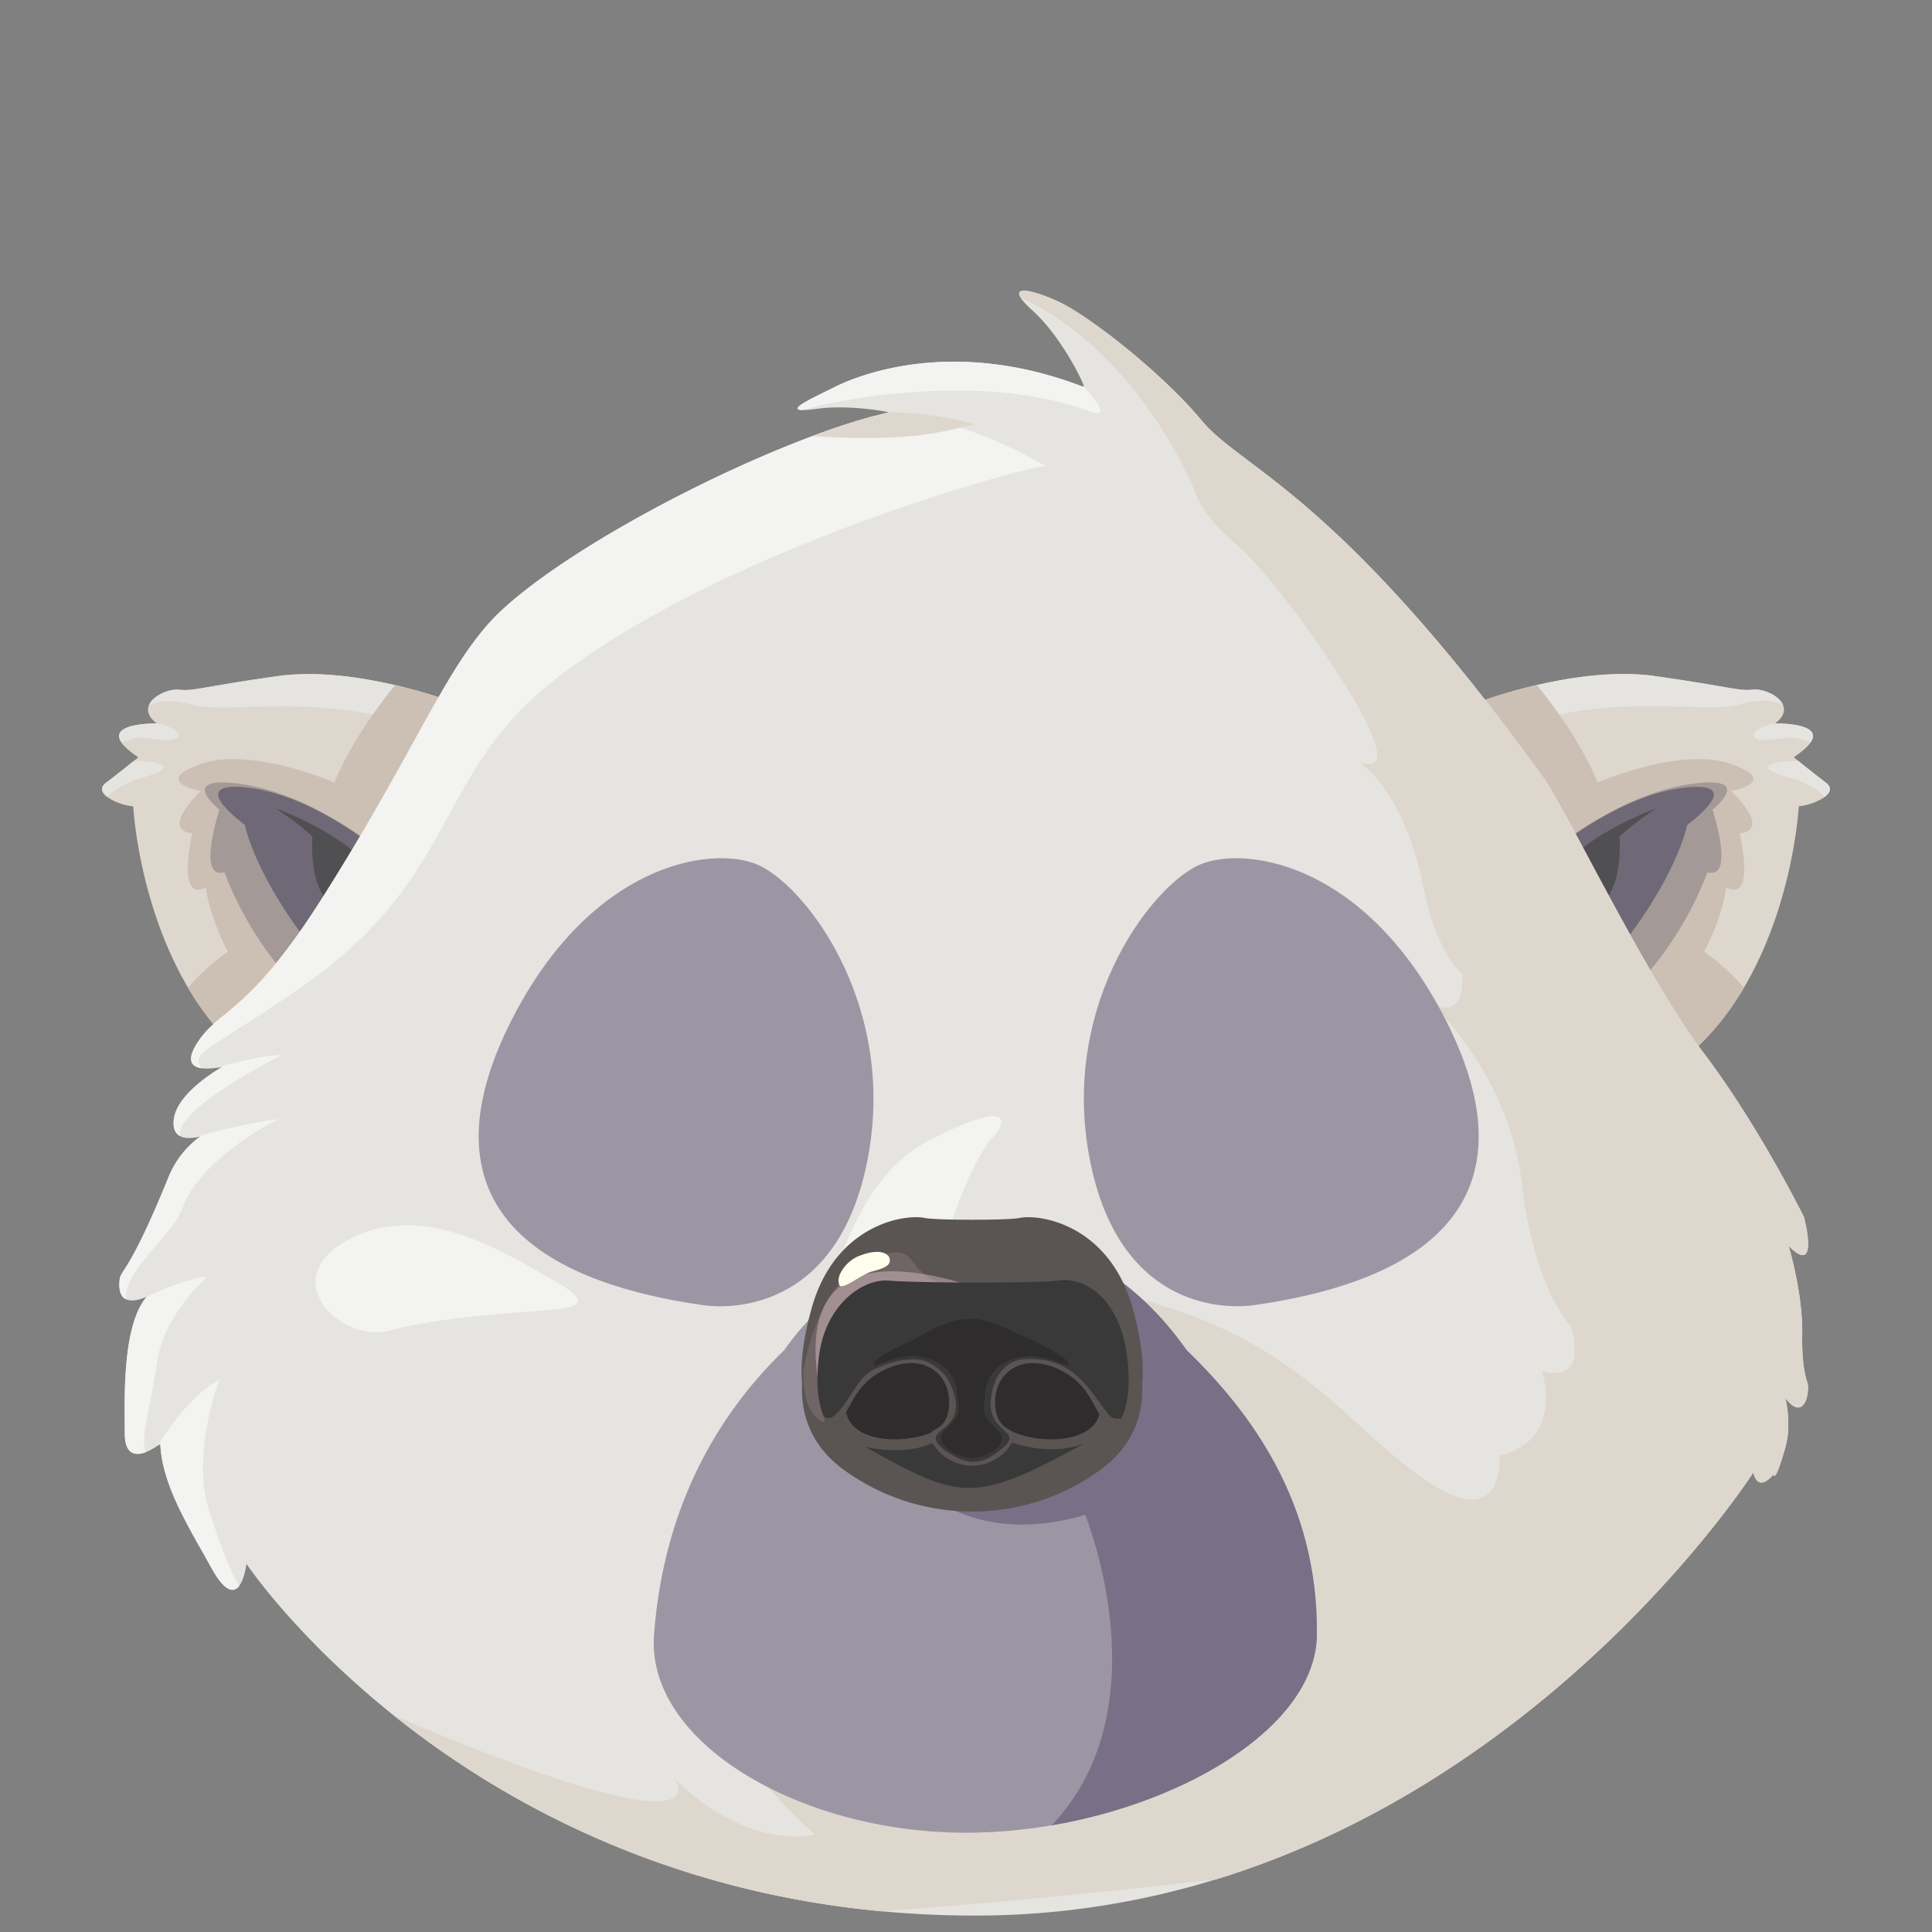 <svg id="Assets" xmlns="http://www.w3.org/2000/svg" viewBox="0 0 800 800"><rect x="0" y="0" width="800" height="800" fill="#808080" stroke="none"/><defs><style>.cls-1{fill:#ded7ce;}.cls-2{fill:#e5e4e0;}.cls-3{fill:#cbc0b3;}.cls-4{fill:#a39a98;}.cls-5{fill:#6f6977;}.cls-6{fill:#505052;}.cls-7{fill:#f3f3f1;}.cls-8{fill:#9c96a4;}.cls-9{opacity:0.68;}.cls-10{fill:#685d7a;}.cls-11{fill:#5a5453;}.cls-12{fill:#393939;}.cls-13{fill:#2e2c2c;}.cls-14{opacity:0.13;}.cls-15{fill:#fcd9de;}.cls-16{opacity:0.36;}.cls-17{fill:#fffdec;}</style></defs><g id="Forma_6494" data-name="Forma 6494"><path class="cls-1" d="M114.66,280c-32.23,4.59-34.24,6.26-40.61,5.6s-19,6.54-9.1,14c0,0-29.4-.58-7.7,14,0,0-7.29,6-13.31,10.5s5.57,9.4,11.21,9.8c0,0,3.61,70.17,49,105.74s82.63-149.15,82.63-149.15S146.89,275.35,114.66,280Z"/></g><g id="Forma_6495" data-name="Forma 6495"><path class="cls-2" d="M63.55,315.66a34.71,34.71,0,0,0-8.25-.52c-2.57,2.09-7.26,5.85-11.36,8.92-2.74,2.06-1.82,4.19.52,5.94,3.23-3.95,12.09-7.34,12.09-7.34S76.32,318,63.55,315.66ZM114.66,280c-32.23,4.59-34.24,6.26-40.61,5.6-4-.42-10.64,2.35-12.35,6.34,2-1.15,7.5-3.1,18.65,0,14.8,4.07,52.69-6.31,100.13,11.21l5.72-9.8c.39-1.82.59-2.81.59-2.81S146.89,275.35,114.66,280ZM65,299.55s-20.54-.4-14.6,8c6-2.47,8-2.37,12.5-1.68C80.57,308.58,73.49,300.54,65,299.55Z"/></g><g id="Forma_6496" data-name="Forma 6496"><path class="cls-3" d="M163.64,283.67c-8.31,10.2-18.78,24.84-25.17,40.39,0,0-34.55-15.08-55.32-7.7s0,11.2,0,11.2-17.16,16-3.5,17.51c0,0-6.89,28.81,5.6,22.4,0,0,1.13,11.2,9.11,26.61A90,90,0,0,0,77.88,409a108.78,108.78,0,0,0,26.28,30.63c45.4,35.56,82.63-149.15,82.63-149.15A202.78,202.78,0,0,0,163.64,283.67Z"/></g><g id="Forma_6497" data-name="Forma 6497"><path class="cls-4" d="M100.66,324.76c-28.49-4.32-9.8,10.51-9.8,10.51s-9.62,29.21,2.1,25.9c0,0,9.13,26.78,30.81,48.32l31.51-58.82S129.15,329.08,100.66,324.76Z"/></g><g id="Forma_6498" data-name="Forma 6498"><path class="cls-5" d="M102.76,326.16c-27.1-3.2-1.4,15.41-1.4,15.41s4.19,22.19,30.81,54.61c.59-1.33,24.51-44.11,24.51-44.11S129.86,329.36,102.76,326.16Z"/></g><g id="Forma_6499" data-name="Forma 6499"><path class="cls-6" d="M114,334.56S125,342,129.37,346.47c0,0-2.69,31.77,16.1,29.41.9-1.37,6.3-17.51,6.3-17.51S145.39,347,114,334.56Z"/></g><g id="Forma_6494-2" data-name="Forma 6494"><path class="cls-1" d="M756.06,324.06c-6-4.51-13.31-10.5-13.31-10.5,21.7-14.59-7.7-14-7.7-14,9.92-7.46-2.73-14.66-9.1-14s-8.38-1-40.61-5.6-72.13,10.5-72.13,10.5,37.23,184.71,82.63,149.15,49-105.74,49-105.74C750.49,333.46,762.07,328.57,756.06,324.06Z"/></g><g id="Forma_6495-2" data-name="Forma 6495"><path class="cls-2" d="M738.3,291.89c-1.71-4-8.3-6.76-12.35-6.34-6.37.66-8.38-1-40.61-5.6s-72.13,10.5-72.13,10.5.2,1,.59,2.81l5.72,9.8c47.44-17.52,85.33-7.14,100.13-11.21C730.8,288.79,736.28,290.74,738.3,291.89Zm17.76,32.17c-4.1-3.07-8.79-6.83-11.36-8.92a34.71,34.71,0,0,0-8.25.52c-12.77,2.35,7,7,7,7s8.86,3.39,12.09,7.34C757.88,328.25,758.8,326.12,756.06,324.06Zm-6.41-16.52c5.94-8.39-14.6-8-14.6-8-8.54,1-15.62,9,2.1,6.31C741.61,305.17,743.63,305.07,749.65,307.54Z"/></g><g id="Forma_6496-2" data-name="Forma 6496"><path class="cls-3" d="M716.85,327.56s20.77-3.82,0-11.2-55.32,7.7-55.32,7.7c-6.39-15.55-16.86-30.19-25.17-40.39a202.78,202.78,0,0,0-23.15,6.78s37.23,184.71,82.63,149.15A108.78,108.78,0,0,0,722.12,409a90,90,0,0,0-16.48-14.89c8-15.41,9.11-26.61,9.11-26.61,12.49,6.41,5.6-22.4,5.6-22.4C734,343.59,716.85,327.56,716.85,327.56Z"/></g><g id="Forma_6497-2" data-name="Forma 6497"><path class="cls-4" d="M699.34,324.76c-28.49,4.32-54.62,25.91-54.62,25.91l31.51,58.82C697.91,388,707,361.17,707,361.17c11.72,3.31,2.1-25.9,2.1-25.9S727.83,320.44,699.34,324.76Z"/></g><g id="Forma_6498-2" data-name="Forma 6498"><path class="cls-5" d="M697.24,326.16c-27.1,3.2-53.92,25.91-53.92,25.91s23.92,42.78,24.51,44.11c26.62-32.42,30.81-54.61,30.81-54.61S724.34,323,697.24,326.16Z"/></g><g id="Forma_6499-2" data-name="Forma 6499"><path class="cls-6" d="M686,334.56c-31.43,12.43-37.81,23.81-37.81,23.81s5.4,16.14,6.3,17.51c18.79,2.36,16.1-29.41,16.1-29.41C675,342,686,334.56,686,334.56Z"/></g><g id="Forma_6470" data-name="Forma 6470"><path class="cls-2" d="M746.26,552.33c.26-16.86-5.61-36.41-5.61-36.41C753.68,529,747,504,747,504s-18.59-37.76-42-68.62S648.22,334.56,639.12,322C554,204.11,514.51,194.44,497.68,174.22s-47.58-44.16-60.22-49.72-21.93-6.71-9.8,4.2,22.27,32,21,31.51c-53.63-20.72-92.79-5.06-102.93,0s-24.62,11.41-7.7,9.1c14.36-1.95,30.11,1.41,30.11,1.41C323,181,240.67,222.15,207.79,252.64c-22.1,20.5-34,55.46-74.22,119-29.2,46.11-41.51,46.08-50.42,58.11-12.85,17.38,9.11,11.91,9.11,11.91S73.41,452,72,463.4s11.2,7,11.2,7a38.79,38.79,0,0,0-13.3,16.8C53.41,527.71,50,525.57,49.54,529.92c-1.54,13.53,11.21,7,11.21,7-10.5,12.13-9.12,44-9.11,56.71,0,16,14.71,4.2,14.71,4.2.74,17.38,12.1,34.93,21,51.12,12,21.84,14.7-1.4,14.7-1.4S199.15,793.2,403.85,793.2,726,609.75,726,609.75c2.16,8.9,8.4.7,8.4.7s.37,4.87,4.9-11.2c2.71-9.62,0-20.31,0-20.31,7.8,10.2,10.24-2.56,9.11-6.3S746.07,563.9,746.26,552.33Z"/></g><g id="Forma_6472" data-name="Forma 6472"><path class="cls-7" d="M83.15,470.41a38.79,38.79,0,0,0-13.3,16.8C53.41,527.71,50,525.57,49.54,529.92c-.58,5.08.86,7.34,2.88,8.17-2.17-11,18.88-26.35,23-37.57,8-21.76,39.91-37.12,39.91-37.12-13.75,1.7-28.2,5.61-35.35,7.71A17.55,17.55,0,0,0,83.15,470.41ZM228.8,529.92c-18.3-10.2-50.92-31.82-81.23-18.2-35.78,16.08-6.83,45,14,39.21s53.65-7.34,65.12-8.4S247.1,540.13,228.8,529.92ZM92.26,441.7S73.41,452,72,463.4c-.51,4,.72,6.06,2.53,7-2-11.42,42.28-33.64,42.28-33.64-9.23.52-20.52,3.47-27,5.37C91.24,442,92.26,441.7,92.26,441.7ZM86,528.52c-8.1.94-18.53,5.18-25.29,8.52-10.4,12.22-9,43.9-9,56.6,0,8.92,4.59,9.19,8.63,7.69-2.51-4.69,2.3-20.43,4.68-37.1C67.82,544.13,86,528.52,86,528.52Zm4.91,42.72c-11.39,6-21.25,20.33-25.61,27.41.68-.47,1.1-.81,1.1-.81.74,17.38,12.1,34.93,21,51.12,5.86,10.67,9.5,10.58,11.7,7.69-3.39-4.92-7.38-15.52-12.41-30.8C78.88,602.19,90.86,571.24,90.86,571.24ZM361.77,172.3c-46.18,12.39-122.59,51.24-154,80.34-22.1,20.5-34,55.46-74.22,119-29.2,46.11-41.51,46.08-50.42,58.11-6.8,9.2-3.85,12,.43,12.59-4.5-6.82.31-5.49,40.19-32.89C189.94,364,179.42,321.71,228.1,282.75c69.17-55.36,199.27-90.28,205-89.74C408.62,179.33,388.11,171.66,361.77,172.3Zm-21.64,380v0C339.73,552.32,339.69,552.32,340.13,552.33ZM448.77,160.08c0,.11,0,.16-.11.13-53.63-20.72-92.79-5.06-102.93,0-8.47,4.24-20,9.36-13.62,9.58,15.55-4.69,74.74-15.68,118,.22C459.49,173.49,455.25,167.17,448.77,160.08ZM433.05,193l.21.11C433.29,193.06,433.21,193,433.05,193Zm-48.8,279.5c-36,18.71-44,78.7-44.11,79.8,4.06-.1,45.76-.38,46.21-2.08-1.05-32.55,18.52-73.46,24.5-79.12S420.6,453.62,384.25,472.51Z"/></g><g id="Forma_6473" data-name="Forma 6473"><path class="cls-1" d="M403.85,175.62a156.92,156.92,0,0,0-36.15-5l.44.09a255.3,255.3,0,0,0-31.87,9.9C377.61,183.18,389.8,178.78,403.85,175.62ZM746.26,552.33c.26-16.86-5.61-36.41-5.61-36.41C753.68,529,747,504,747,504s-18.59-37.76-42-68.62S648.22,334.56,639.12,322C554,204.11,514.51,194.44,497.68,174.22s-47.58-44.16-60.22-49.72c-9.93-4.37-17.8-6-14.81-1.21,11.51,5,45,23.38,70.13,75.43,1.66,3.18,3.35,13.09,17.5,25.21s32.42,37.32,44.82,56.72,22.8,40.19,7.7,35c0,0,18.36,10.84,26.61,51.81,5.7,28.32,16.1,35.72,16.1,35.72s1.85,21.72-14,11.2c0,0,33.06,29.37,38.51,74.92s20.31,59.52,20.31,59.52,8.5,24.42-11.91,18.91c0,0,9.83,28.41-17.5,35,0,0,2.64,32.55-30.11,10.5S538,554.62,470.37,537.63c0,0-294.3,75.59-133,222,0,0-26.77,7.43-58.12-23.1,0,0,24.15,33.56-116.21-26.2,43.42,34.74,110.44,72.58,202.2,81.13,45.54-3.35,93.48-8.14,138.26-13.21C646.16,734.42,726,609.75,726,609.75c2.16,8.9,8.4.7,8.4.7s.37,4.87,4.9-11.2c2.71-9.62,0-20.31,0-20.31,7.8,10.2,10.24-2.56,9.11-6.3S746.07,563.9,746.26,552.33Z"/></g><g id="Forma_6490" data-name="Forma 6490"><path class="cls-8" d="M312.82,357.67c-19.34-7.42-68.1.38-100.83,64.42s-7.49,106,79.13,118.34c13.83,2,57.58.56,68.62-63S332.17,365.1,312.82,357.67Z"/></g><g id="Forma_6490_copia" data-name="Forma 6490 copia"><path class="cls-8" d="M598.51,422.09c-32.72-64-81.49-71.84-100.83-64.42s-58,56.16-46.91,119.74,54.78,65,68.62,63C606,528.05,631.24,486.13,598.51,422.09Z"/></g><g id="Forma_6476_copia" data-name="Forma 6476 copia"><path class="cls-8" d="M491.39,559.08c-50-70.64-128.06-54.57-166.68,0-26.16,25.35-49.79,63-53.9,117.89-3.33,44.49,60.11,81.78,128.84,81.92,69.9.15,145.14-37.59,145.64-81.92C545.92,621.94,517.56,584.43,491.39,559.08Z"/></g><g id="Forma_6477" data-name="Forma 6477" class="cls-9"><path class="cls-10" d="M491.39,559.08c-33.94-48-80.83-55.94-119.53-39-8.87,40.08-18.07,62.49-16.32,61,0,0,22.64,67.05,93.82,46.21,0,0,32.72,79.68-13.94,128.58C493,746,544.88,713.76,545.29,677,545.92,621.94,517.56,584.43,491.39,559.08Z"/></g><g id="Forma_3362_copia_2" data-name="Forma 3362 copia 2"><path class="cls-11" d="M469,555.82H336.08S320.83,588.31,349.93,609a90.33,90.33,0,0,0,105.21,0C484.24,588.31,469,555.82,469,555.82Z"/></g><g id="Forma_3370" data-name="Forma 3370"><path class="cls-12" d="M448.19,598c-16.11,5.82-33.11-2.16-33.11-2.16s-14.92-8.18-23.59-1.44-21.54,7.22-33.32,4.68c39.43,22,44.81,23.75,90.13-1Z"/></g><g id="Forma_3365_copia" data-name="Forma 3365 copia"><path class="cls-13" d="M378.76,560.17s-30.62,6.16-28.45,24,42.6,13.42,44.18.36S393.82,554,378.76,560.17Zm48.3,0c-15.06-6.15-17.3,11.31-15.73,24.37s42,17.49,44.18-.36S427.06,560.17,427.06,560.17Z"/></g><g id="Forma_3359_copia_3" data-name="Forma 3359 copia 3"><path class="cls-11" d="M469,541.69c-9.6-34.37-38.12-39.12-46.8-37.36-4.83,1-34.48,1-39.31,0-8.68-1.76-37.2,3-46.8,37.36s-.83,47.66,7.86,47.76,6.27-16.21,24.71-23.34c14.91-5.77,25.38,3.64,24.34,16.16s-10.85,7.86-7.12,14.72a19,19,0,0,0,33.33,0c3.73-6.86-6.07-2.21-7.12-14.72s9.43-21.93,24.34-16.16c18.43,7.13,16,23.43,24.71,23.34S478.59,576.06,469,541.69Z"/></g><g id="Forma_3367" data-name="Forma 3367" class="cls-14"><path class="cls-15" d="M358.86,521.62c-13.15,8-21.24,21.52-25.92,44.5h-.2c-.67,12,2.36,20.59,8.32,22.79,5.1-11.93-1.17-47.41,35.4-54l20.44-.63C369.34,526.76,384.72,512.26,358.86,521.62Z"/></g><g id="Forma_3369" data-name="Forma 3369" class="cls-16"><path class="cls-15" d="M340.2,579.63c12.86-2.32-9.87-37.93,51.66-44.68,6.45,0,4.31.28,15.73-.72C355.81,516.31,329.06,528.24,340.2,579.63Z"/></g><g id="Elipse_3368" data-name="Elipse 3368"><path class="cls-17" d="M368.17,520.55c-1.82-2.83-6.68-2.93-13.28-.15a15.43,15.43,0,0,0-6.57,6.21c-1.28,2.28-1.29,4-.8,5.33.06,1,1.58.91,4.31-.59s6.52-4.12,9.4-4.9C366.74,525,369.41,523.72,368.17,520.55Z"/></g><g id="Forma_3364_copia" data-name="Forma 3364 copia"><path class="cls-12" d="M466.74,561.83c-2.66-22-15.9-33.5-28.82-31.56-7.06,1.06-56.84,1.09-70,0-10.29-.85-26.16,9.52-28.83,31.56-1.33,11-.62,21,3.51,27.49a9.06,9.06,0,0,0,1.36.13c8.69.09,6.27-16.21,24.71-23.34,14.91-5.77,25.38,3.64,24.34,16.16s-10.85,7.86-7.12,14.72a19,19,0,0,0,33.33,0c3.73-6.86-6.07-2.21-7.12-14.72s9.43-21.93,24.34-16.16c18.43,7.13,16,23.43,24.71,23.34a8.6,8.6,0,0,0,2.23-.33C467.38,582.61,468.07,572.77,466.74,561.83Z"/></g><g id="Forma_3371_copia" data-name="Forma 3371 copia"><path class="cls-13" d="M442.41,564.5c-1.23-3.28-15.35-9.73-15.35-9.73-8.29-3.47-17-8.65-24.71-8.65-10.68,0-19.68,6.37-24.71,9,0,0-14.5,6.09-15.73,9.37s6.94-3.69,17.6-2.89c10.36.78,16.51,7.88,16.85,15.13s2.7,8.32-4.5,14.78,5.13,12.24,10.49,12.24c6,0,17.26-5.48,10.11-12.24s-4.83-7.52-4.5-14.78,6.49-14.35,16.85-15.13C435.48,560.81,443.64,567.77,442.41,564.5Z"/></g><g id="Forma_3366" data-name="Forma 3366"><path class="cls-11" d="M459.17,585.89c-7.45-9.07-14.55-25.42-36.56-22.92-4.24.48-8.76,4.56-10.33,8.64-8.22,21.44,10.84,19.57,4.29,26.75-11.24,10.62-17.85,7.12-25.45,2.16-12.49-10.31,12.31-5.81,2.24-27.74-1.31-2.87-3.85-6.28-9.73-9-5.05-2.09-15.78-.46-23.71,4.45-6.48,4-13.39,23.24-18.88,18.12a21.32,21.32,0,0,0,1.54,3,9.06,9.06,0,0,0,1.36.13c8.69.09,6.27-16.21,24.71-23.34,14.91-5.77,25.38,3.64,24.34,16.16s-10.85,7.86-7.12,14.72a19,19,0,0,0,33.33,0c3.73-6.86-6.07-2.21-7.12-14.72s9.43-21.93,24.34-16.16c18.43,7.13,16,23.43,24.71,23.34a8.6,8.6,0,0,0,2.23-.33c.35-.57.67-1.19,1-1.82C462.49,587.49,460.65,587.69,459.17,585.89Z"/></g></svg>